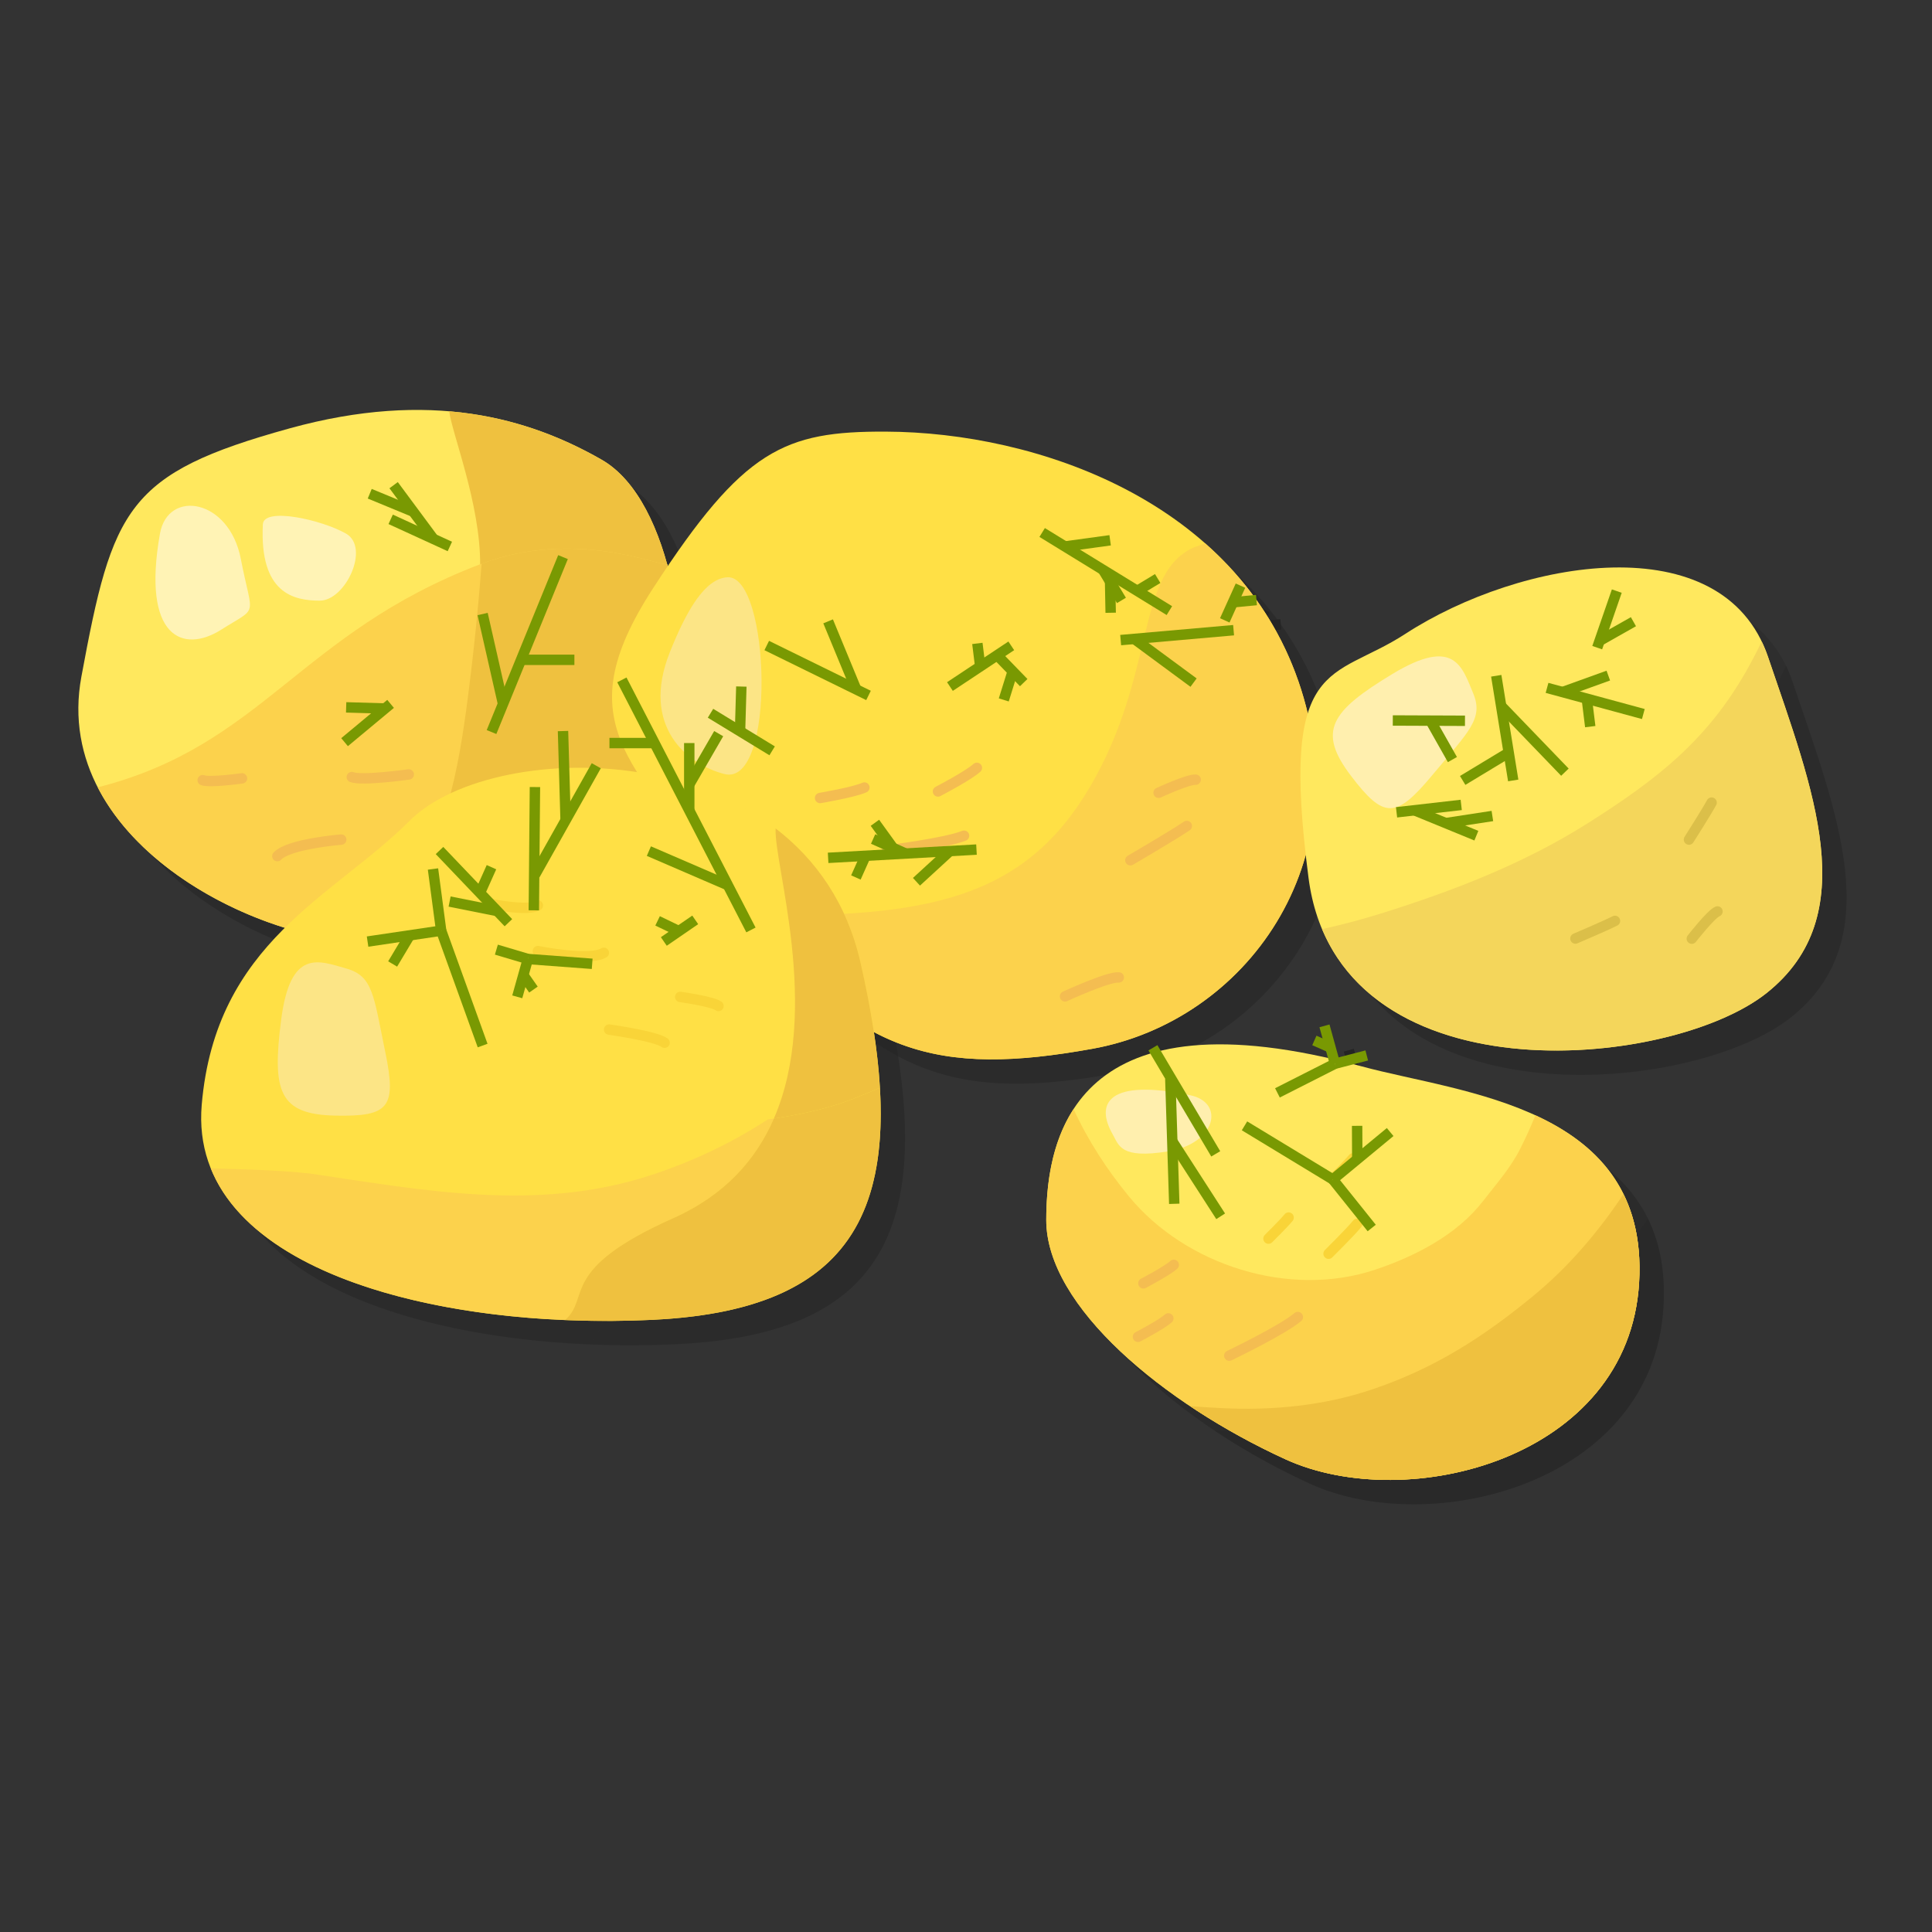 <?xml version="1.0" encoding="utf-8"?>
<!-- Generator: Adobe Illustrator 16.0.0, SVG Export Plug-In . SVG Version: 6.00 Build 0)  -->
<!DOCTYPE svg PUBLIC "-//W3C//DTD SVG 1.1//EN" "http://www.w3.org/Graphics/SVG/1.1/DTD/svg11.dtd">
<svg version="1.1" id="Ebene_1" xmlns="http://www.w3.org/2000/svg" xmlns:xlink="http://www.w3.org/1999/xlink" x="0px" y="0px"
	 width="450px" height="450px" viewBox="0 0 450 450" enable-background="new 0 0 450 450" xml:space="preserve">
<rect x="0" y="0" width="450" height="450" fill="#333333" stroke="none"/>
<g>
	<g opacity="0.3">
		<path opacity="0.3" d="M322.859,254.052c23.25,6.326,66.994,9.135,64.592,50.325c-2.402,41.191-54.093,54.113-82.36,41.191
			c-28.269-12.923-55.729-35.537-55.729-55.729C249.362,269.649,256.63,236.034,322.859,254.052z"/>
		<path opacity="0.3" d="M363.302,265.444c-1.064,2.627-2.24,5.209-3.5,7.713c-2.283,4.536-5.496,8.127-8.652,12.205
			c-6.173,7.973-15.844,12.91-25.183,16.042c-19.915,6.679-44.153-0.987-57.387-17.112c-5.035-6.136-9.516-12.98-12.856-20.307
			c-5.259,8.093-6.362,17.992-6.362,25.854c0,20.192,27.46,42.807,55.729,55.729c28.268,12.922,79.958,0,82.36-41.191
			C388.695,283.044,377.558,272.007,363.302,265.444z"/>
		<path opacity="0.3" d="M362.811,307.499c-11.829,9.734-23.155,16.98-37.805,21.88c-11.063,3.699-23.07,4.864-34.68,4.274
			c-2.478-0.125-4.968-0.274-7.459-0.458c6.999,4.672,14.578,8.879,22.223,12.374c28.268,12.922,79.958,0,82.36-41.191
			c0.484-8.309-0.915-15.049-3.639-20.579C377.908,292.677,370.962,300.79,362.811,307.499z"/>
		<path opacity="0.3" d="M282.867,260.765c8.191,1.706,6.056,11.26-5.108,13.077c-11.163,1.816-11.445-1.379-12.941-4.003
			C260.707,262.63,263.811,256.795,282.867,260.765z"/>
		<path opacity="0.3" d="M73.083,105.455c32.852-9.086,55.728-2.424,72.688,7.269c16.962,9.692,20.999,46.844,17.77,62.997
			c-3.231,16.153-43.614,47.651-69.459,49.267c-25.845,1.616-76.728-22.434-69.459-61.695
			C31.893,124.031,35.124,115.954,73.083,105.455z"/>
		<path opacity="0.3" d="M145.772,112.723c-9.655-5.518-21.233-10.049-35.474-11.256c0.703,5.365,7.247,21.556,7.206,35.628
			c-0.062,21.306-5.541,65.102-11.536,85.478c24.796-7.938,54.807-33.02,57.573-46.853
			C166.771,159.567,162.734,122.416,145.772,112.723z"/>
		<path opacity="0.3" d="M117.504,137.095c-42.141,16.105-50.611,42.164-89.069,51.961c12.169,23.663,46.08,37.153,65.647,35.931
			c25.845-1.615,66.228-33.113,69.459-49.267c1.82-9.099,1.332-24.861-2.472-38.625C158.979,137.492,139.445,128.71,117.504,137.095
			z"/>
		<path opacity="0.3" d="M161.07,137.095c-2.08,0.395-21.424-8.288-43.225-0.123c-0.871,11.489-2.09,22.935-3.631,34.4
			c0.005-0.03,0.009-0.062,0.012-0.092c0.287-2.133,0.575-4.267,0.861-6.4c-0.282,2.145-0.563,4.277-0.861,6.4
			c-0.166,1.234-0.33,2.469-0.496,3.703c0.169-1.205,0.323-2.408,0.484-3.611c-1.174,8.412-2.589,16.68-5.256,24.833
			c-3.173,9.696-7.215,19.147-11.472,28.409c25.839-3.92,62.963-33.435,66.055-48.895
			C165.362,166.622,164.873,150.859,161.07,137.095z"/>
		<path opacity="0.3" d="M42.931,129.953c1.852-10.415,16.112-8.156,18.824,5.884c2.713,14.039,4.29,10.891-4.575,16.503
			S38.624,154.183,42.931,129.953z"/>
		<path opacity="0.3" d="M66.893,127.8c0.204-4.103,13.694-1.077,19.364,2.153c5.672,3.231-0.1,15.616-6.1,15.616
			C74.159,145.569,66.086,143.953,66.893,127.8z"/>
		<path fill="none" stroke="#000000" stroke-width="2.423" stroke-linecap="round" d="M100.874,186.05
			c0,0-10.972,1.546-13.266,0.615"/>
		<path fill="none" stroke="#000000" stroke-width="2.423" stroke-linecap="round" d="M85.15,201.226c0,0-12.229,0.968-14.885,3.85"
			/>
		<path fill="none" stroke="#000000" stroke-width="2.423" stroke-linecap="round" d="M62.031,186.963c0,0-7.568,1.066-9.151,0.423"
			/>
		<path opacity="0.3" d="M211.984,106.202c35.186,0.14,81.573,16.153,96.111,58.152c14.538,41.998-12.114,79.15-48.056,85.61
			c-35.941,6.462-55.325,1.615-81.169-32.306c-25.846-33.922-41.998-42.806-21-75.111
			C178.87,110.24,188.336,106.108,211.984,106.202z"/>
		<path opacity="0.3" d="M286.363,132.211c-0.918,0.334-1.836,0.663-2.75,1.015c-13.508,6.206-8.632,29.333-23.977,55.568
			c-15.346,26.233-37.961,30.788-79.885,30.001c25.406,32.875,44.759,37.558,80.288,31.17c35.941-6.46,62.594-43.612,48.056-85.61
			C303.538,151.189,295.852,140.581,286.363,132.211z"/>
		<path fill="none" stroke="#000000" stroke-width="2.423" stroke-linecap="round" d="M253.736,237.745
			c0,0,10.06-4.644,12.523-4.413"/>
		<path fill="none" stroke="#000000" stroke-width="2.423" stroke-linecap="round" d="M268.953,206.034
			c0,0,9.902-5.774,13.144-7.979"/>
		<path fill="none" stroke="#000000" stroke-width="2.423" stroke-linecap="round" d="M275.525,190.318c0,0,6.94-3.203,8.642-3.045"
			/>
		<path fill="none" stroke="#000000" stroke-width="2.423" stroke-linecap="round" d="M224.139,190.019c0,0,7.069-3.681,9.066-5.504
			"/>
		<path fill="none" stroke="#000000" stroke-width="2.423" stroke-linecap="round" d="M196.68,191.538c0,0,7.859-1.321,10.321-2.439
			"/>
		<path fill="none" stroke="#000000" stroke-width="2.423" stroke-linecap="round" d="M212.209,203.765
			c0,0,13.67-1.694,18.004-3.442"/>
		<path opacity="0.3" d="M175.116,140.124c9.945-0.537,11.426,48.863-0.689,45.835c-8.592-2.148-19.631-11.056-12.757-28.335
			C165.591,147.769,169.898,140.405,175.116,140.124z"/>
		<path opacity="0.3" d="M101.115,196.808c19.821-19.853,92.88-20.218,104.995,33.087c12.114,53.306,2.423,80.766-48.46,83.188
			c-50.883,2.424-108.226-12.113-104.996-50.074C55.885,225.05,83.345,214.604,101.115,196.808z"/>
		<path opacity="0.3" d="M137.274,313.136c6.062-5.339-1.679-11.745,25.222-23.739c12.075-5.384,19.293-13.707,23.424-23.197
			c-0.482,0.072-0.966,0.149-1.449,0.22c-8.383,5.491-17.618,9.847-27.311,13.005c-26.33,8.581-52.698,3.52-79.237-0.415
			c-7.722-0.813-15.403-0.997-23.158-1.206c10.417,25.888,55.459,36.505,97.67,35.467C147.4,313.392,142.325,313.35,137.274,313.136
			z"/>
		<path opacity="0.3" d="M210.618,259.016c-0.509-8.659-2.064-18.364-4.509-29.121c-3.147-13.846-10.411-24.062-19.78-31.266
			c-0.455,8.312,10.661,42.143-0.41,67.57c6.25-0.957,12.407-2.244,18.38-4.561C206.482,260.793,208.579,259.922,210.618,259.016z"
			/>
		<path opacity="0.3" d="M201.729,296.311c0.407-0.502,0.796-1.014,1.173-1.539c0.064-0.087,0.129-0.175,0.191-0.264
			c0.393-0.556,0.77-1.126,1.129-1.708c0.064-0.103,0.125-0.206,0.188-0.311c0.352-0.578,0.69-1.166,1.011-1.768
			c0.015-0.026,0.028-0.052,0.042-0.077c0.33-0.624,0.639-1.263,0.937-1.912c0.056-0.12,0.11-0.242,0.165-0.364
			c0.29-0.649,0.567-1.311,0.826-1.987c0.02-0.052,0.039-0.106,0.059-0.158c0.246-0.648,0.475-1.311,0.692-1.982
			c0.034-0.108,0.071-0.215,0.105-0.323c0.222-0.702,0.428-1.418,0.62-2.146c0.03-0.117,0.059-0.235,0.09-0.354
			c0.184-0.721,0.355-1.451,0.512-2.197c0.008-0.034,0.016-0.065,0.023-0.102c0.159-0.771,0.3-1.559,0.43-2.355
			c0.022-0.14,0.045-0.279,0.066-0.422c0.125-0.801,0.239-1.612,0.334-2.439c0.006-0.041,0.008-0.084,0.013-0.125
			c0.092-0.805,0.167-1.623,0.231-2.453c0.01-0.126,0.021-0.251,0.029-0.378c0.063-0.852,0.109-1.714,0.143-2.59
			c0.006-0.128,0.009-0.259,0.013-0.388c0.029-0.862,0.047-1.736,0.05-2.626c0-0.044,0.002-0.087,0.002-0.133
			c0.002-0.92-0.013-1.857-0.039-2.803c-0.004-0.159-0.01-0.317-0.015-0.476c-0.03-0.954-0.071-1.92-0.128-2.9
			c-0.002-0.005-0.002-0.011-0.002-0.016c-2.039,0.905-4.137,1.776-6.319,2.623c-5.973,2.316-12.13,3.604-18.38,4.561
			c-4.131,9.49-11.349,17.813-23.424,23.197c-26.9,11.994-19.16,18.4-25.222,23.739c5.052,0.214,10.126,0.256,15.16,0.134
			c0.098-0.002,0.197-0.006,0.296-0.008c1.646-0.041,3.285-0.1,4.92-0.18c1.133-0.054,2.236-0.124,3.329-0.202
			c0.235-0.017,0.473-0.034,0.706-0.052c1.057-0.082,2.098-0.176,3.117-0.279c0.168-0.02,0.332-0.039,0.5-0.057
			c0.929-0.101,1.842-0.211,2.739-0.332c0.167-0.022,0.337-0.044,0.504-0.066c0.972-0.136,1.925-0.284,2.859-0.443
			c0.202-0.035,0.401-0.07,0.601-0.105c0.935-0.166,1.855-0.34,2.753-0.53c0.019-0.004,0.038-0.006,0.057-0.011
			c0.908-0.193,1.794-0.402,2.665-0.62c0.186-0.048,0.373-0.093,0.557-0.142c0.848-0.219,1.682-0.448,2.493-0.692
			c0.119-0.035,0.236-0.074,0.356-0.11c0.744-0.229,1.473-0.468,2.188-0.716c0.132-0.046,0.266-0.09,0.396-0.137
			c0.768-0.272,1.515-0.56,2.247-0.856c0.15-0.062,0.298-0.124,0.446-0.186c0.723-0.302,1.434-0.611,2.123-0.938
			c0.021-0.01,0.043-0.021,0.064-0.03c0.703-0.335,1.385-0.686,2.053-1.044c0.137-0.074,0.275-0.148,0.41-0.224
			c0.652-0.36,1.289-0.73,1.906-1.114c0.078-0.048,0.152-0.1,0.23-0.148c0.571-0.36,1.126-0.732,1.669-1.116
			c0.096-0.066,0.195-0.134,0.292-0.203c0.574-0.413,1.13-0.84,1.67-1.277c0.104-0.085,0.205-0.17,0.309-0.256
			c0.529-0.438,1.047-0.886,1.544-1.348c0.019-0.018,0.038-0.035,0.059-0.052c0.51-0.479,0.999-0.973,1.476-1.476
			c0.094-0.101,0.188-0.198,0.279-0.298c0.465-0.504,0.918-1.017,1.351-1.545C201.643,296.423,201.685,296.367,201.729,296.311z"/>
		<path opacity="0.3" d="M86.37,231.267c6.217,1.762,6.328,6.365,9.021,19.365c2.691,13,0.958,15.147-11.642,14.885
			c-13.109-0.274-14.742-5.653-12.59-22.346C73.314,226.48,79.889,229.429,86.37,231.267z"/>
		<path opacity="0.3" d="M186.163,307.546c-0.148,0.062-0.296,0.124-0.446,0.186C185.867,307.67,186.015,307.607,186.163,307.546z"
			/>
		<path opacity="0.3" d="M188.351,306.578c-0.021,0.01-0.044,0.021-0.064,0.03C188.307,306.598,188.329,306.59,188.351,306.578z"/>
		<path opacity="0.3" d="M190.814,305.31c-0.135,0.075-0.273,0.149-0.41,0.224C190.54,305.46,190.679,305.385,190.814,305.31z"/>
		<path opacity="0.3" d="M183.47,308.588c-0.131,0.047-0.265,0.091-0.396,0.137C183.205,308.678,183.339,308.635,183.47,308.588z"/>
		<path opacity="0.3" d="M165.302,312.493c-0.168,0.018-0.332,0.037-0.5,0.057C164.97,312.53,165.134,312.51,165.302,312.493z"/>
		<path opacity="0.3" d="M178.036,310.243c-0.184,0.049-0.371,0.094-0.557,0.142C177.665,310.337,177.853,310.292,178.036,310.243z"
			/>
		<path opacity="0.3" d="M168.545,312.094c-0.167,0.022-0.337,0.044-0.504,0.066C168.208,312.138,168.378,312.117,168.545,312.094z"
			/>
		<path opacity="0.3" d="M172.005,311.546c-0.199,0.035-0.398,0.07-0.601,0.105C171.607,311.616,171.806,311.581,172.005,311.546z"
			/>
		<path opacity="0.3" d="M161.685,312.829c-0.233,0.018-0.471,0.035-0.706,0.052C161.214,312.864,161.451,312.846,161.685,312.829z"
			/>
		<path opacity="0.3" d="M180.886,309.44c-0.12,0.036-0.237,0.075-0.356,0.11C180.649,309.515,180.766,309.476,180.886,309.44z"/>
		<path opacity="0.3" d="M157.65,313.083c-1.635,0.08-3.274,0.139-4.92,0.18C154.375,313.219,156.015,313.163,157.65,313.083z"/>
		<path opacity="0.3" d="M196.89,301.195c-0.104,0.086-0.205,0.171-0.309,0.256C196.685,301.366,196.786,301.281,196.89,301.195z"/>
		<path opacity="0.3" d="M198.492,299.796c-0.021,0.017-0.04,0.034-0.059,0.052C198.452,299.83,198.472,299.812,198.492,299.796z"/>
		<path opacity="0.3" d="M194.911,302.728c-0.097,0.069-0.196,0.137-0.292,0.203C194.715,302.865,194.815,302.798,194.911,302.728z"
			/>
		<path opacity="0.3" d="M174.815,311.005c-0.019,0.005-0.038,0.007-0.057,0.011C174.777,311.011,174.796,311.01,174.815,311.005z"
			/>
		<path opacity="0.3" d="M192.95,304.048c-0.078,0.049-0.152,0.101-0.23,0.148C192.798,304.148,192.872,304.096,192.95,304.048z"/>
		<path opacity="0.3" d="M199.968,298.32c-0.477,0.503-0.966,0.997-1.476,1.476C199.002,299.317,199.491,298.823,199.968,298.32z"/>
		<path opacity="0.3" d="M177.48,310.385c-0.871,0.218-1.757,0.427-2.665,0.62C175.723,310.811,176.609,310.602,177.48,310.385z"/>
		<path opacity="0.3" d="M192.72,304.196c-0.617,0.384-1.254,0.754-1.906,1.114C191.466,304.95,192.103,304.58,192.72,304.196z"/>
		<path opacity="0.3" d="M185.717,307.731c-0.732,0.297-1.479,0.584-2.247,0.856C184.238,308.315,184.985,308.028,185.717,307.731z"
			/>
		<path opacity="0.3" d="M190.404,305.534c-0.668,0.358-1.35,0.709-2.053,1.044C189.054,306.243,189.736,305.892,190.404,305.534z"
			/>
		<path opacity="0.3" d="M183.073,308.724c-0.715,0.248-1.443,0.487-2.188,0.716C181.63,309.212,182.359,308.972,183.073,308.724z"
			/>
		<path opacity="0.3" d="M198.434,299.847c-0.497,0.462-1.015,0.91-1.544,1.348C197.419,300.758,197.937,300.309,198.434,299.847z"
			/>
		<path opacity="0.3" d="M194.619,302.931c-0.543,0.384-1.098,0.756-1.669,1.116C193.522,303.687,194.076,303.315,194.619,302.931z"
			/>
		<path opacity="0.3" d="M196.581,301.451c-0.54,0.438-1.096,0.864-1.67,1.277C195.486,302.315,196.041,301.888,196.581,301.451z"/>
		<path opacity="0.3" d="M180.53,309.551c-0.812,0.244-1.646,0.474-2.493,0.692C178.884,310.024,179.718,309.795,180.53,309.551z"/>
		<path opacity="0.3" d="M188.286,306.608c-0.689,0.326-1.4,0.636-2.123,0.938C186.886,307.244,187.597,306.934,188.286,306.608z"/>
		<path opacity="0.3" d="M171.405,311.651c-0.935,0.159-1.888,0.308-2.859,0.443C169.517,311.959,170.47,311.81,171.405,311.651z"/>
		<path opacity="0.3" d="M174.758,311.015c-0.897,0.19-1.818,0.364-2.753,0.53C172.94,311.38,173.861,311.206,174.758,311.015z"/>
		<path opacity="0.3" d="M160.979,312.881c-1.093,0.078-2.196,0.148-3.329,0.202C158.782,313.029,159.886,312.959,160.979,312.881z"
			/>
		<path opacity="0.3" d="M164.802,312.55c-1.02,0.104-2.061,0.197-3.117,0.279C162.741,312.747,163.782,312.653,164.802,312.55z"/>
		<path opacity="0.3" d="M168.041,312.161c-0.897,0.121-1.811,0.231-2.739,0.332C166.231,312.392,167.144,312.282,168.041,312.161z"
			/>
		<path opacity="0.3" d="M152.73,313.262c-0.099,0.002-0.198,0.006-0.296,0.008C152.531,313.268,152.631,313.264,152.73,313.262z"/>
		<path fill="none" stroke="#000000" stroke-width="2.423" stroke-linecap="round" d="M147.54,245.478
			c0,0,10.973,1.534,12.922,3.062"/>
		<path fill="none" stroke="#000000" stroke-width="2.423" stroke-linecap="round" d="M130.946,227.201
			c0,0,12.021,2.434,15.371,0.396"/>
		<path fill="none" stroke="#000000" stroke-width="2.423" stroke-linecap="round" d="M164.101,237.871c0,0,7.568,1.058,8.915,2.111
			"/>
		<path fill="none" stroke="#000000" stroke-width="2.423" stroke-linecap="round" d="M120.342,216.288
			c0,0,8.294,1.679,10.604,0.273"/>
		<path fill="none" stroke="#000000" stroke-width="2.423" stroke-linecap="round" d="M315.119,297.681c0,0,5.192-5.122,6.667-6.97"
			/>
		<path fill="none" stroke="#000000" stroke-width="2.423" stroke-linecap="round" d="M301.122,294.167c0,0,3.651-3.604,4.69-4.903"
			/>
		<path fill="none" stroke="#000000" stroke-width="2.423" stroke-linecap="round" d="M316.109,280.383c0,0,3.652-3.604,4.689-4.902
			"/>
		<path fill="none" stroke="#000000" stroke-width="2.423" stroke-linecap="round" d="M270.717,317.044c0,0,5.519-2.873,7.078-4.297
			"/>
		<path fill="none" stroke="#000000" stroke-width="2.423" stroke-linecap="round" d="M271.986,304.578c0,0,5.519-2.874,7.078-4.299
			"/>
		<path fill="none" stroke="#000000" stroke-width="2.423" stroke-linecap="round" d="M291.987,321.426
			c0,0,12.42-5.957,15.972-8.993"/>
		<path opacity="0.3" d="M332.95,153.341c26.82-17.448,74.025-25.618,84.52,5.319c10.493,30.936,22.361,60.255-0.33,78.312
			c-22.69,18.056-99.904,25.145-106.684-26.789C303.678,158.25,315.989,164.375,332.95,153.341z"/>
		<path opacity="0.3" d="M397.71,180.845c-6.734,6.414-14.6,11.756-22.43,16.699c-14.707,9.284-31.154,15.636-47.695,20.812
			c-4.588,1.436-9.254,2.688-13.976,3.725c16.27,38.752,82.753,31.424,103.53,14.891c22.691-18.057,10.823-47.376,0.33-78.312
			c-0.427-1.258-0.92-2.444-1.465-3.574C411.323,164.826,405.906,173.036,397.71,180.845z"/>
		<path fill="none" stroke="#000000" stroke-width="2.423" stroke-linecap="round" d="M399.723,224.302c0,0,4.473-5.734,5.98-6.341"
			/>
		<path fill="none" stroke="#000000" stroke-width="2.423" stroke-linecap="round" d="M399.064,201.221c0,0,4.043-6.348,5.271-8.608
			"/>
		<path fill="none" stroke="#000000" stroke-width="2.423" stroke-linecap="round" d="M372.611,224.272c0,0,6.926-2.943,9.218-4.109
			"/>
		<path opacity="0.3" d="M348.796,167.138c2.488,5.961-1.046,8.914-9.546,19.111c-8.501,10.198-11.26,10.177-18.896,0.15
			c-7.942-10.432-4.749-15.057,9.656-23.759C344.417,153.938,346.2,160.921,348.796,167.138z"/>
		<line fill="none" stroke="#000000" stroke-width="2.423" x1="147.62" y1="178.742" x2="158.112" y2="178.742"/>
		<line fill="none" stroke="#000000" stroke-width="2.423" x1="173.065" y1="176.549" x2="166.211" y2="188.401"/>
		<line fill="none" stroke="#000000" stroke-width="2.423" x1="150.516" y1="164.026" x2="180.579" y2="222.272"/>
		<line fill="none" stroke="#000000" stroke-width="2.423" x1="175.2" y1="211.849" x2="156.806" y2="203.909"/>
		<line fill="none" stroke="#000000" stroke-width="2.423" x1="166.211" y1="178.742" x2="166.211" y2="194.436"/>
		<line fill="none" stroke="#000000" stroke-width="2.423" x1="91.284" y1="224.981" x2="108.426" y2="222.44"/>
		<line fill="none" stroke="#000000" stroke-width="2.423" x1="97.123" y1="230.197" x2="101.117" y2="223.524"/>
		<line fill="none" stroke="#000000" stroke-width="2.423" x1="108.426" y1="222.44" x2="118.081" y2="249.199"/>
		<line fill="none" stroke="#000000" stroke-width="2.423" x1="106.522" y1="208.075" x2="108.426" y2="222.44"/>
		<line fill="none" stroke="#000000" stroke-width="2.423" x1="130.266" y1="188.986" x2="130.007" y2="217.7"/>
		<line fill="none" stroke="#000000" stroke-width="2.423" x1="144.552" y1="184.024" x2="130.266" y2="209.439"/>
		<line fill="none" stroke="#000000" stroke-width="2.423" x1="136.805" y1="175.946" x2="137.409" y2="196.731"/>
		<line fill="none" stroke="#000000" stroke-width="2.423" x1="178.341" y1="165.578" x2="178.034" y2="176.176"/>
		<line fill="none" stroke="#000000" stroke-width="2.423" x1="171.162" y1="171.8" x2="185.517" y2="180.552"/>
		<line fill="none" stroke="#000000" stroke-width="2.423" x1="184.257" y1="156.022" x2="207.962" y2="167.652"/>
		<line fill="none" stroke="#000000" stroke-width="2.423" x1="198.554" y1="150.392" x2="205.107" y2="166.251"/>
		<line fill="none" stroke="#000000" stroke-width="2.423" x1="118.081" y1="148.687" x2="122.835" y2="169.617"/>
		<line fill="none" stroke="#000000" stroke-width="2.423" x1="127.029" y1="159.355" x2="139.456" y2="159.355"/>
		<line fill="none" stroke="#000000" stroke-width="2.423" x1="136.805" y1="135.428" x2="120.156" y2="176.176"/>
		<line fill="none" stroke="#000000" stroke-width="2.423" x1="205.022" y1="210.05" x2="207.284" y2="204.994"/>
		<line fill="none" stroke="#000000" stroke-width="2.423" x1="209.452" y1="197.312" x2="213.688" y2="203.172"/>
		<line fill="none" stroke="#000000" stroke-width="2.423" x1="198.554" y1="205.478" x2="233.112" y2="203.552"/>
		<line fill="none" stroke="#000000" stroke-width="2.423" x1="226.927" y1="203.897" x2="219.132" y2="211.051"/>
		<line fill="none" stroke="#000000" stroke-width="2.423" x1="209.032" y1="201.089" x2="216.595" y2="204.473"/>
		<line fill="none" stroke="#000000" stroke-width="2.423" x1="126.148" y1="237.851" x2="128.62" y2="229.04"/>
		<line fill="none" stroke="#000000" stroke-width="2.423" x1="129.919" y1="236.162" x2="127.566" y2="232.796"/>
		<line fill="none" stroke="#000000" stroke-width="2.423" x1="128.62" y1="229.04" x2="143.599" y2="230.158"/>
		<line fill="none" stroke="#000000" stroke-width="2.423" x1="121.285" y1="226.859" x2="128.62" y2="229.04"/>
		<line fill="none" stroke="#000000" stroke-width="2.423" x1="96.663" y1="126.632" x2="110.448" y2="132.952"/>
		<line fill="none" stroke="#000000" stroke-width="2.423" x1="97.352" y1="118.677" x2="106.521" y2="131.044"/>
		<line fill="none" stroke="#000000" stroke-width="2.423" x1="91.789" y1="120.668" x2="101.937" y2="124.86"/>
		<line fill="none" stroke="#000000" stroke-width="2.423" x1="158.834" y1="220.155" x2="163.878" y2="222.588"/>
		<line fill="none" stroke="#000000" stroke-width="2.423" x1="160.286" y1="224.956" x2="167.6" y2="219.926"/>
		<line fill="none" stroke="#000000" stroke-width="2.423" x1="85.924" y1="178.533" x2="96.644" y2="169.617"/>
		<line fill="none" stroke="#000000" stroke-width="2.423" x1="86.294" y1="170.428" x2="95.352" y2="170.691"/>
		<line fill="none" stroke="#000000" stroke-width="2.423" x1="110.391" y1="215.655" x2="121.503" y2="217.877"/>
		<line fill="none" stroke="#000000" stroke-width="2.423" x1="117.462" y1="213.643" x2="120.143" y2="207.653"/>
		<line fill="none" stroke="#000000" stroke-width="2.423" x1="108.039" y1="203.769" x2="124.087" y2="220.585"/>
		<line fill="none" stroke="#000000" stroke-width="2.423" x1="275.317" y1="140.418" x2="270.554" y2="143.296"/>
		<line fill="none" stroke="#000000" stroke-width="2.423" x1="264.366" y1="148.393" x2="264.226" y2="141.132"/>
		<line fill="none" stroke="#000000" stroke-width="2.423" x1="278.04" y1="147.892" x2="248.409" y2="129.696"/>
		<line fill="none" stroke="#000000" stroke-width="2.423" x1="253.712" y1="132.954" x2="264.241" y2="131.511"/>
		<line fill="none" stroke="#000000" stroke-width="2.423" x1="266.877" y1="145.517" x2="262.572" y2="138.392"/>
		<line fill="none" stroke="#000000" stroke-width="2.423" x1="329.464" y1="269.343" x2="316.109" y2="280.383"/>
		<line fill="none" stroke="#000000" stroke-width="2.423" x1="321.77" y1="267.898" x2="321.803" y2="275.676"/>
		<line fill="none" stroke="#000000" stroke-width="2.423" x1="316.109" y1="280.383" x2="295.537" y2="267.898"/>
		<line fill="none" stroke="#000000" stroke-width="2.423" x1="325.167" y1="291.692" x2="316.109" y2="280.383"/>
		<line fill="none" stroke="#000000" stroke-width="2.423" x1="288.837" y1="274.426" x2="274.208" y2="249.717"/>
		<line fill="none" stroke="#000000" stroke-width="2.423" x1="279.176" y1="286.061" x2="278.258" y2="256.92"/>
		<line fill="none" stroke="#000000" stroke-width="2.423" x1="289.986" y1="288.968" x2="278.717" y2="271.491"/>
		<line fill="none" stroke="#000000" stroke-width="2.423" x1="343.964" y1="182.587" x2="338.745" y2="173.358"/>
		<line fill="none" stroke="#000000" stroke-width="2.423" x1="346.89" y1="173.551" x2="330.078" y2="173.483"/>
		<line fill="none" stroke="#000000" stroke-width="2.423" x1="292.997" y1="152.45" x2="266.694" y2="154.758"/>
		<line fill="none" stroke="#000000" stroke-width="2.423" x1="283.673" y1="164.663" x2="269.863" y2="154.479"/>
		<line fill="none" stroke="#000000" stroke-width="2.423" x1="370.166" y1="185.521" x2="355.274" y2="170.068"/>
		<line fill="none" stroke="#000000" stroke-width="2.423" x1="356.992" y1="181.019" x2="346.355" y2="187.448"/>
		<line fill="none" stroke="#000000" stroke-width="2.423" x1="358.126" y1="187.448" x2="354.174" y2="163.07"/>
		<line fill="none" stroke="#000000" stroke-width="2.423" x1="233.317" y1="155.533" x2="233.995" y2="161.03"/>
		<line fill="none" stroke="#000000" stroke-width="2.423" x1="241.216" y1="156.098" x2="226.927" y2="165.578"/>
		<line fill="none" stroke="#000000" stroke-width="2.423" x1="244.112" y1="164.663" x2="237.962" y2="158.321"/>
		<line fill="none" stroke="#000000" stroke-width="2.423" x1="241.549" y1="162.021" x2="239.468" y2="168.692"/>
		<line fill="none" stroke="#000000" stroke-width="2.423" x1="314.165" y1="244.61" x2="316.607" y2="253.428"/>
		<line fill="none" stroke="#000000" stroke-width="2.423" x1="311.81" y1="248.008" x2="315.566" y2="249.671"/>
		<line fill="none" stroke="#000000" stroke-width="2.423" x1="316.607" y1="253.428" x2="303.208" y2="260.219"/>
		<line fill="none" stroke="#000000" stroke-width="2.423" x1="324.011" y1="251.503" x2="316.607" y2="253.428"/>
		<line fill="none" stroke="#000000" stroke-width="2.423" x1="346.017" y1="193.15" x2="330.951" y2="194.871"/>
		<line fill="none" stroke="#000000" stroke-width="2.423" x1="349.542" y1="200.314" x2="335.299" y2="194.471"/>
		<line fill="none" stroke="#000000" stroke-width="2.423" x1="353.273" y1="195.731" x2="342.42" y2="197.392"/>
		<line fill="none" stroke="#000000" stroke-width="2.423" x1="298.323" y1="145.434" x2="292.749" y2="145.962"/>
		<line fill="none" stroke="#000000" stroke-width="2.423" x1="294.599" y1="142.077" x2="290.941" y2="150.165"/>
		<line fill="none" stroke="#000000" stroke-width="2.423" x1="382.251" y1="143.347" x2="377.691" y2="156.522"/>
		<line fill="none" stroke="#000000" stroke-width="2.423" x1="386.126" y1="150.475" x2="378.24" y2="154.934"/>
		<line fill="none" stroke="#000000" stroke-width="2.423" x1="380.276" y1="163.025" x2="369.615" y2="166.871"/>
		<line fill="none" stroke="#000000" stroke-width="2.423" x1="375.263" y1="168.404" x2="376.068" y2="174.917"/>
		<line fill="none" stroke="#000000" stroke-width="2.423" x1="388.435" y1="171.98" x2="366.003" y2="165.889"/>
	</g>
	<g>
		<path fill="#FFE85E" d="M317.19,248.384c23.25,6.326,66.994,9.135,64.592,50.325c-2.402,41.191-54.093,54.113-82.36,41.191
			c-28.269-12.923-55.729-35.537-55.729-55.729C243.693,263.98,250.961,230.365,317.19,248.384z"/>
		<path fill="#FCD24C" d="M357.633,259.775c-1.064,2.627-2.24,5.209-3.5,7.713c-2.283,4.536-5.496,8.127-8.652,12.205
			c-6.173,7.973-15.844,12.91-25.183,16.042c-19.915,6.679-44.153-0.987-57.387-17.112c-5.035-6.136-9.516-12.98-12.856-20.307
			c-5.259,8.093-6.362,17.992-6.362,25.854c0,20.192,27.46,42.807,55.729,55.729c28.268,12.922,79.958,0,82.36-41.191
			C383.026,277.375,371.889,266.338,357.633,259.775z"/>
		<path fill="#EFC13F" d="M357.142,301.83c-11.829,9.734-23.155,16.98-37.805,21.88c-11.063,3.699-23.07,4.864-34.68,4.274
			c-2.478-0.125-4.968-0.274-7.459-0.458c6.999,4.672,14.578,8.879,22.223,12.374c28.268,12.922,79.958,0,82.36-41.191
			c0.484-8.309-0.915-15.049-3.639-20.579C372.24,287.008,365.293,295.121,357.142,301.83z"/>
		<path fill="#FFEFAE" d="M277.198,255.096c8.191,1.706,6.056,11.26-5.108,13.077c-11.163,1.816-11.445-1.379-12.941-4.003
			C255.038,256.961,258.142,251.126,277.198,255.096z"/>
		<g>
			<g>
				<path fill="#FFE85E" d="M67.414,99.786c32.852-9.086,55.728-2.424,72.688,7.269c16.962,9.692,20.999,46.844,17.77,62.997
					c-3.231,16.153-43.614,47.651-69.459,49.267c-25.845,1.616-76.728-22.434-69.459-61.695
					C26.224,118.362,29.455,110.285,67.414,99.786z"/>
				<path fill="#EFC13F" d="M140.103,107.054c-9.655-5.518-21.233-10.049-35.474-11.256c0.703,5.365,7.247,21.556,7.206,35.628
					c-0.062,21.306-5.541,65.102-11.536,85.478c24.796-7.938,54.807-33.02,57.573-46.853
					C161.102,153.898,157.065,116.747,140.103,107.054z"/>
				<path fill="#FCD24C" d="M111.835,131.427c-42.141,16.105-50.611,42.164-89.069,51.961c12.169,23.663,46.08,37.153,65.647,35.931
					c25.845-1.615,66.228-33.113,69.459-49.267c1.82-9.099,1.332-24.861-2.472-38.625
					C153.31,131.823,133.776,123.041,111.835,131.427z"/>
				<path fill="#EFC13F" d="M155.401,131.427c-2.08,0.395-21.424-8.288-43.225-0.123c-0.871,11.489-2.09,22.935-3.631,34.4
					c0.005-0.03,0.009-0.062,0.012-0.092c0.287-2.133,0.575-4.267,0.861-6.4c-0.282,2.145-0.563,4.277-0.861,6.4
					c-0.166,1.234-0.33,2.469-0.496,3.703c0.169-1.205,0.323-2.408,0.484-3.611c-1.174,8.412-2.589,16.68-5.256,24.833
					c-3.173,9.696-7.215,19.147-11.472,28.409c25.839-3.92,62.963-33.435,66.055-48.895
					C159.693,160.953,159.204,145.19,155.401,131.427z"/>
				<path fill="#FFF3B5" d="M37.262,124.284c1.852-10.415,16.112-8.156,18.824,5.884c2.713,14.039,4.29,10.891-4.575,16.503
					S32.955,148.514,37.262,124.284z"/>
				<path fill="#FFF3B5" d="M61.224,122.131c0.204-4.103,13.694-1.077,19.364,2.153c5.672,3.231-0.1,15.616-6.1,15.616
					C68.49,139.9,60.417,138.284,61.224,122.131z"/>
			</g>
			<path fill="none" stroke="#F4BD51" stroke-width="2.423" stroke-linecap="round" d="M95.205,180.381
				c0,0-10.972,1.546-13.266,0.615"/>
			<path fill="none" stroke="#F4BD51" stroke-width="2.423" stroke-linecap="round" d="M79.481,195.557
				c0,0-12.229,0.968-14.885,3.85"/>
			<path fill="none" stroke="#F4BD51" stroke-width="2.423" stroke-linecap="round" d="M56.363,181.294c0,0-7.568,1.066-9.151,0.423
				"/>
		</g>
		<g>
			<path fill="#FFE045" d="M206.315,100.533c35.186,0.14,81.573,16.153,96.111,58.152c14.538,41.998-12.114,79.15-48.056,85.61
				c-35.941,6.462-55.325,1.615-81.169-32.306c-25.846-33.922-41.998-42.806-21-75.111
				C173.201,104.571,182.667,100.439,206.315,100.533z"/>
			<path fill="#FCD24C" d="M280.694,126.542c-0.918,0.334-1.836,0.663-2.75,1.015c-13.508,6.206-8.632,29.333-23.977,55.568
				c-15.346,26.233-37.961,30.788-79.885,30.001c25.406,32.875,44.759,37.558,80.288,31.17c35.941-6.46,62.594-43.612,48.056-85.61
				C297.869,145.52,290.183,134.912,280.694,126.542z"/>
			<path fill="none" stroke="#F4BD51" stroke-width="2.423" stroke-linecap="round" d="M248.067,232.076
				c0,0,10.06-4.644,12.523-4.413"/>
			<path fill="none" stroke="#F4BD51" stroke-width="2.423" stroke-linecap="round" d="M263.284,200.365
				c0,0,9.902-5.774,13.144-7.979"/>
			<path fill="none" stroke="#F4BD51" stroke-width="2.423" stroke-linecap="round" d="M269.856,184.649c0,0,6.94-3.203,8.642-3.045
				"/>
			<path fill="none" stroke="#F4BD51" stroke-width="2.423" stroke-linecap="round" d="M218.47,184.35c0,0,7.069-3.681,9.066-5.504"
				/>
			<path fill="none" stroke="#F4BD51" stroke-width="2.423" stroke-linecap="round" d="M191.011,185.869
				c0,0,7.859-1.321,10.321-2.439"/>
			<path fill="none" stroke="#F4BD51" stroke-width="2.423" stroke-linecap="round" d="M206.54,198.096
				c0,0,13.67-1.694,18.004-3.442"/>
			<path fill="#FCE586" d="M169.448,134.455c9.945-0.537,11.426,48.863-0.689,45.835c-8.592-2.148-19.631-11.056-12.757-28.335
				C159.922,142.1,164.229,134.736,169.448,134.455z"/>
		</g>
		<g>
			<g>
				<path fill="#FFE045" d="M95.446,191.139c19.821-19.853,92.88-20.218,104.995,33.087c12.114,53.306,2.423,80.766-48.46,83.188
					c-50.883,2.424-108.226-12.113-104.996-50.074C50.216,219.381,77.676,208.935,95.446,191.139z"/>
				<path fill="#FCD24C" d="M131.605,307.468c6.062-5.339-1.679-11.745,25.222-23.739c12.075-5.384,19.293-13.707,23.424-23.197
					c-0.482,0.072-0.966,0.149-1.449,0.22c-8.383,5.491-17.618,9.847-27.311,13.005c-26.33,8.581-52.698,3.52-79.237-0.415
					c-7.722-0.813-15.403-0.997-23.158-1.206c10.417,25.888,55.459,36.505,97.67,35.467
					C141.731,307.723,136.656,307.681,131.605,307.468z"/>
				<path fill="#EFC13F" d="M204.949,253.347c-0.509-8.659-2.064-18.364-4.509-29.121c-3.147-13.846-10.411-24.062-19.78-31.266
					c-0.455,8.312,10.661,42.143-0.41,67.57c6.25-0.957,12.407-2.244,18.38-4.561C200.813,255.124,202.91,254.253,204.949,253.347z"
					/>
				<path fill="#EFC13F" d="M196.06,290.642c0.407-0.502,0.796-1.014,1.173-1.539c0.064-0.087,0.129-0.175,0.191-0.264
					c0.393-0.556,0.77-1.126,1.129-1.708c0.064-0.103,0.125-0.206,0.188-0.311c0.352-0.578,0.69-1.166,1.011-1.768
					c0.015-0.026,0.028-0.052,0.042-0.077c0.33-0.624,0.639-1.263,0.937-1.912c0.056-0.12,0.11-0.242,0.165-0.364
					c0.29-0.649,0.567-1.311,0.826-1.987c0.02-0.052,0.039-0.106,0.059-0.158c0.246-0.648,0.475-1.311,0.692-1.982
					c0.034-0.108,0.071-0.215,0.105-0.323c0.222-0.702,0.428-1.418,0.62-2.146c0.03-0.117,0.059-0.235,0.09-0.354
					c0.184-0.721,0.355-1.451,0.512-2.197c0.008-0.034,0.016-0.065,0.023-0.102c0.159-0.771,0.3-1.559,0.43-2.355
					c0.022-0.14,0.045-0.279,0.066-0.422c0.125-0.801,0.239-1.612,0.334-2.439c0.006-0.041,0.008-0.084,0.013-0.125
					c0.092-0.805,0.167-1.623,0.231-2.453c0.01-0.126,0.021-0.251,0.029-0.378c0.063-0.852,0.109-1.714,0.143-2.59
					c0.006-0.128,0.009-0.259,0.013-0.388c0.029-0.862,0.047-1.736,0.05-2.626c0-0.044,0.002-0.087,0.002-0.133
					c0.002-0.92-0.013-1.857-0.039-2.803c-0.004-0.159-0.01-0.317-0.015-0.476c-0.03-0.954-0.071-1.92-0.128-2.9
					c-0.002-0.005-0.002-0.011-0.002-0.016c-2.039,0.905-4.137,1.776-6.319,2.623c-5.973,2.316-12.13,3.604-18.38,4.561
					c-4.131,9.49-11.349,17.813-23.424,23.197c-26.9,11.994-19.16,18.4-25.222,23.739c5.052,0.214,10.126,0.256,15.16,0.134
					c0.098-0.002,0.197-0.006,0.296-0.008c1.646-0.041,3.285-0.1,4.92-0.18c1.133-0.054,2.236-0.124,3.329-0.202
					c0.235-0.017,0.473-0.034,0.706-0.052c1.057-0.082,2.098-0.176,3.117-0.279c0.168-0.02,0.332-0.039,0.5-0.057
					c0.929-0.101,1.842-0.211,2.739-0.332c0.167-0.022,0.337-0.044,0.504-0.066c0.972-0.136,1.925-0.284,2.859-0.443
					c0.202-0.035,0.401-0.07,0.601-0.105c0.935-0.166,1.855-0.34,2.753-0.53c0.019-0.004,0.038-0.006,0.057-0.011
					c0.908-0.193,1.794-0.402,2.665-0.62c0.186-0.048,0.373-0.093,0.557-0.142c0.848-0.219,1.682-0.448,2.493-0.692
					c0.119-0.035,0.236-0.074,0.356-0.11c0.744-0.229,1.473-0.468,2.188-0.716c0.132-0.046,0.266-0.09,0.396-0.137
					c0.768-0.272,1.515-0.56,2.247-0.856c0.15-0.062,0.298-0.124,0.446-0.186c0.723-0.302,1.434-0.611,2.123-0.938
					c0.021-0.01,0.043-0.021,0.064-0.03c0.703-0.335,1.385-0.686,2.053-1.044c0.137-0.074,0.275-0.148,0.41-0.224
					c0.652-0.36,1.289-0.73,1.906-1.114c0.078-0.048,0.152-0.1,0.23-0.148c0.571-0.36,1.126-0.732,1.669-1.116
					c0.096-0.066,0.195-0.134,0.292-0.203c0.574-0.413,1.13-0.84,1.67-1.277c0.104-0.085,0.205-0.17,0.309-0.256
					c0.529-0.438,1.047-0.886,1.544-1.348c0.019-0.018,0.038-0.035,0.059-0.052c0.51-0.479,0.999-0.973,1.476-1.476
					c0.094-0.101,0.188-0.198,0.279-0.298c0.465-0.504,0.918-1.017,1.351-1.545C195.974,290.754,196.016,290.698,196.06,290.642z"/>
				<path fill="#FCE586" d="M80.701,225.598c6.217,1.762,6.328,6.365,9.021,19.365c2.691,13,0.958,15.147-11.642,14.885
					c-13.109-0.274-14.742-5.653-12.59-22.346C67.645,220.811,74.22,223.76,80.701,225.598z"/>
			</g>
			<path fill="#FCD24C" d="M180.494,301.877c-0.148,0.062-0.296,0.124-0.446,0.186C180.198,302.001,180.346,301.938,180.494,301.877
				z"/>
			<path fill="#FCD24C" d="M182.682,300.909c-0.021,0.01-0.044,0.021-0.064,0.03C182.638,300.929,182.66,300.921,182.682,300.909z"
				/>
			<path fill="#FCD24C" d="M185.145,299.641c-0.135,0.075-0.273,0.149-0.41,0.224C184.871,299.791,185.01,299.717,185.145,299.641z"
				/>
			<path fill="#FCD24C" d="M177.801,302.919c-0.131,0.047-0.265,0.091-0.396,0.137C177.536,303.01,177.67,302.966,177.801,302.919z"
				/>
			<path fill="#FCD24C" d="M159.633,306.824c-0.168,0.018-0.332,0.037-0.5,0.057C159.301,306.861,159.465,306.842,159.633,306.824z"
				/>
			<path fill="#FCD24C" d="M172.367,304.574c-0.184,0.049-0.371,0.094-0.557,0.142C171.996,304.668,172.184,304.623,172.367,304.574
				z"/>
			<path fill="#FCD24C" d="M162.876,306.426c-0.167,0.022-0.337,0.044-0.504,0.066C162.539,306.469,162.709,306.448,162.876,306.426
				z"/>
			<path fill="#FCD24C" d="M166.336,305.877c-0.199,0.035-0.398,0.07-0.601,0.105C165.938,305.947,166.137,305.912,166.336,305.877z
				"/>
			<path fill="#FCD24C" d="M156.016,307.16c-0.233,0.018-0.471,0.035-0.706,0.052C155.545,307.195,155.782,307.177,156.016,307.16z"
				/>
			<path fill="#FCD24C" d="M175.217,303.771c-0.12,0.036-0.237,0.075-0.356,0.11C174.98,303.846,175.097,303.807,175.217,303.771z"
				/>
			<path fill="#FCD24C" d="M151.981,307.414c-1.635,0.08-3.274,0.139-4.92,0.18C148.706,307.551,150.346,307.494,151.981,307.414z"
				/>
			<path fill="#FCD24C" d="M191.221,295.526c-0.104,0.086-0.205,0.171-0.309,0.256C191.016,295.697,191.117,295.612,191.221,295.526
				z"/>
			<path fill="#FCD24C" d="M192.823,294.127c-0.021,0.017-0.04,0.034-0.059,0.052C192.783,294.161,192.803,294.143,192.823,294.127z
				"/>
			<path fill="#FCD24C" d="M189.242,297.059c-0.097,0.069-0.196,0.137-0.292,0.203C189.046,297.196,189.146,297.129,189.242,297.059
				z"/>
			<path fill="#FCD24C" d="M169.146,305.336c-0.019,0.005-0.038,0.007-0.057,0.011C169.108,305.343,169.127,305.341,169.146,305.336
				z"/>
			<path fill="#FCD24C" d="M187.281,298.379c-0.078,0.049-0.152,0.101-0.23,0.148C187.129,298.479,187.203,298.427,187.281,298.379z
				"/>
			<path fill="#EFC13F" d="M194.299,292.651c-0.477,0.503-0.966,0.997-1.476,1.476C193.333,293.648,193.823,293.154,194.299,292.651
				z"/>
			<path fill="#EFC13F" d="M171.811,304.716c-0.871,0.218-1.757,0.427-2.665,0.62C170.054,305.142,170.94,304.933,171.811,304.716z"
				/>
			<path fill="#EFC13F" d="M187.051,298.527c-0.617,0.384-1.254,0.754-1.906,1.114C185.797,299.281,186.434,298.911,187.051,298.527
				z"/>
			<path fill="#EFC13F" d="M180.048,302.062c-0.732,0.297-1.479,0.584-2.247,0.856C178.569,302.646,179.316,302.359,180.048,302.062
				z"/>
			<path fill="#EFC13F" d="M184.735,299.865c-0.668,0.358-1.35,0.709-2.053,1.044C183.385,300.574,184.067,300.223,184.735,299.865z
				"/>
			<path fill="#EFC13F" d="M177.405,303.055c-0.715,0.248-1.443,0.487-2.188,0.716C175.961,303.543,176.69,303.303,177.405,303.055z
				"/>
			<path fill="#EFC13F" d="M192.765,294.178c-0.497,0.462-1.015,0.91-1.544,1.348C191.75,295.089,192.268,294.64,192.765,294.178z"
				/>
			<path fill="#EFC13F" d="M188.95,297.262c-0.543,0.384-1.098,0.756-1.669,1.116C187.853,298.018,188.407,297.646,188.95,297.262z"
				/>
			<path fill="#EFC13F" d="M190.912,295.782c-0.54,0.438-1.096,0.864-1.67,1.277C189.817,296.646,190.372,296.219,190.912,295.782z"
				/>
			<path fill="#EFC13F" d="M174.861,303.882c-0.812,0.244-1.646,0.474-2.493,0.692C173.215,304.355,174.049,304.126,174.861,303.882
				z"/>
			<path fill="#EFC13F" d="M182.617,300.939c-0.689,0.326-1.4,0.636-2.123,0.938C181.217,301.575,181.928,301.265,182.617,300.939z"
				/>
			<path fill="#EFC13F" d="M165.736,305.982c-0.935,0.159-1.888,0.308-2.859,0.443C163.848,306.29,164.801,306.141,165.736,305.982z
				"/>
			<path fill="#EFC13F" d="M169.089,305.346c-0.897,0.19-1.818,0.364-2.753,0.53C167.271,305.711,168.192,305.537,169.089,305.346z"
				/>
			<path fill="#EFC13F" d="M155.31,307.212c-1.093,0.078-2.196,0.148-3.329,0.202C153.114,307.36,154.217,307.29,155.31,307.212z"/>
			<path fill="#EFC13F" d="M159.133,306.881c-1.02,0.104-2.061,0.197-3.117,0.279C157.073,307.078,158.114,306.984,159.133,306.881z
				"/>
			<path fill="#EFC13F" d="M162.372,306.492c-0.897,0.121-1.811,0.231-2.739,0.332C160.562,306.723,161.475,306.613,162.372,306.492
				z"/>
			<path fill="#EFC13F" d="M147.061,307.594c-0.099,0.002-0.198,0.006-0.296,0.008C146.863,307.599,146.962,307.595,147.061,307.594
				z"/>
			<path fill="none" stroke="#F9D438" stroke-width="2.423" stroke-linecap="round" d="M141.871,239.809
				c0,0,10.973,1.534,12.922,3.062"/>
			<path fill="none" stroke="#F9D438" stroke-width="2.423" stroke-linecap="round" d="M125.277,221.532
				c0,0,12.021,2.434,15.371,0.396"/>
			<path fill="none" stroke="#F9D438" stroke-width="2.423" stroke-linecap="round" d="M158.432,232.202
				c0,0,7.568,1.058,8.915,2.111"/>
			<path fill="none" stroke="#F9D438" stroke-width="2.423" stroke-linecap="round" d="M114.673,210.619
				c0,0,8.294,1.679,10.604,0.273"/>
		</g>
		<path fill="none" stroke="#F9D438" stroke-width="2.423" stroke-linecap="round" d="M309.45,292.012c0,0,5.192-5.122,6.667-6.97"
			/>
		<path fill="none" stroke="#F9D438" stroke-width="2.423" stroke-linecap="round" d="M295.453,288.498c0,0,3.651-3.604,4.69-4.903"
			/>
		<path fill="none" stroke="#F9D438" stroke-width="2.423" stroke-linecap="round" d="M310.44,274.714c0,0,3.652-3.604,4.689-4.902"
			/>
		<path fill="none" stroke="#F4BD51" stroke-width="2.423" stroke-linecap="round" d="M265.048,311.375c0,0,5.519-2.873,7.078-4.297
			"/>
		<path fill="none" stroke="#F4BD51" stroke-width="2.423" stroke-linecap="round" d="M266.317,298.909c0,0,5.519-2.874,7.078-4.299
			"/>
		<path fill="none" stroke="#F4BD51" stroke-width="2.423" stroke-linecap="round" d="M286.318,315.757
			c0,0,12.42-5.957,15.972-8.993"/>
		<g>
			<path fill="#FFE85E" d="M327.281,147.672c26.82-17.448,74.025-25.618,84.52,5.319c10.493,30.936,22.361,60.255-0.33,78.312
				c-22.69,18.056-99.904,25.145-106.684-26.789C298.009,152.581,310.32,158.706,327.281,147.672z"/>
			<path fill="#F4D65B" d="M392.041,175.177c-6.734,6.414-14.6,11.756-22.43,16.699c-14.707,9.284-31.154,15.636-47.695,20.812
				c-4.588,1.436-9.254,2.688-13.976,3.725c16.27,38.752,82.753,31.424,103.53,14.891c22.691-18.057,10.823-47.376,0.33-78.312
				c-0.427-1.258-0.92-2.444-1.465-3.574C405.654,159.157,400.238,167.367,392.041,175.177z"/>
			<path fill="none" stroke="#DBBF49" stroke-width="2.423" stroke-linecap="round" d="M394.054,218.634c0,0,4.473-5.734,5.98-6.341
				"/>
			<path fill="none" stroke="#DBBF49" stroke-width="2.423" stroke-linecap="round" d="M393.395,195.552
				c0,0,4.043-6.348,5.271-8.608"/>
			<path fill="none" stroke="#DBBF49" stroke-width="2.423" stroke-linecap="round" d="M366.942,218.603
				c0,0,6.926-2.943,9.218-4.109"/>
			<path fill="#FFEFAE" d="M343.127,161.469c2.488,5.961-1.046,8.914-9.546,19.111c-8.501,10.198-11.26,10.177-18.896,0.15
				c-7.942-10.432-4.749-15.057,9.656-23.759C338.748,148.269,340.531,155.252,343.127,161.469z"/>
		</g>
		<g>
			<line fill="none" stroke="#799902" stroke-width="2.423" x1="141.951" y1="173.073" x2="152.443" y2="173.073"/>
			<line fill="none" stroke="#799902" stroke-width="2.423" x1="167.396" y1="170.88" x2="160.542" y2="182.732"/>
			<line fill="none" stroke="#799902" stroke-width="2.423" x1="144.847" y1="158.357" x2="174.91" y2="216.603"/>
			<line fill="none" stroke="#799902" stroke-width="2.423" x1="169.531" y1="206.18" x2="151.137" y2="198.24"/>
			<line fill="none" stroke="#799902" stroke-width="2.423" x1="160.542" y1="173.073" x2="160.542" y2="188.767"/>
		</g>
		<g>
			<line fill="none" stroke="#799902" stroke-width="2.423" x1="85.615" y1="219.312" x2="102.757" y2="216.771"/>
			<line fill="none" stroke="#799902" stroke-width="2.423" x1="91.454" y1="224.528" x2="95.448" y2="217.855"/>
			<line fill="none" stroke="#799902" stroke-width="2.423" x1="102.757" y1="216.771" x2="112.412" y2="243.53"/>
			<line fill="none" stroke="#799902" stroke-width="2.423" x1="100.853" y1="202.406" x2="102.757" y2="216.771"/>
		</g>
		<g>
			<line fill="none" stroke="#799902" stroke-width="2.423" x1="124.597" y1="183.317" x2="124.338" y2="212.031"/>
			<line fill="none" stroke="#799902" stroke-width="2.423" x1="138.883" y1="178.355" x2="124.597" y2="203.77"/>
			<line fill="none" stroke="#799902" stroke-width="2.423" x1="131.136" y1="170.277" x2="131.74" y2="191.062"/>
		</g>
		<g>
			<line fill="none" stroke="#799902" stroke-width="2.423" x1="172.672" y1="159.909" x2="172.365" y2="170.507"/>
			<line fill="none" stroke="#799902" stroke-width="2.423" x1="165.493" y1="166.131" x2="179.848" y2="174.883"/>
		</g>
		<g>
			<line fill="none" stroke="#799902" stroke-width="2.423" x1="178.588" y1="150.353" x2="202.293" y2="161.983"/>
			<line fill="none" stroke="#799902" stroke-width="2.423" x1="192.885" y1="144.723" x2="199.438" y2="160.582"/>
		</g>
		<g>
			<line fill="none" stroke="#799902" stroke-width="2.423" x1="112.412" y1="143.018" x2="117.166" y2="163.948"/>
			<line fill="none" stroke="#799902" stroke-width="2.423" x1="121.36" y1="153.686" x2="133.787" y2="153.686"/>
			<line fill="none" stroke="#799902" stroke-width="2.423" x1="131.136" y1="129.76" x2="114.487" y2="170.507"/>
		</g>
		<g>
			<line fill="none" stroke="#799902" stroke-width="2.423" x1="199.353" y1="204.381" x2="201.615" y2="199.325"/>
			<line fill="none" stroke="#799902" stroke-width="2.423" x1="203.783" y1="191.643" x2="208.019" y2="197.503"/>
			<line fill="none" stroke="#799902" stroke-width="2.423" x1="192.885" y1="199.809" x2="227.443" y2="197.883"/>
			<line fill="none" stroke="#799902" stroke-width="2.423" x1="221.258" y1="198.228" x2="213.463" y2="205.382"/>
			<line fill="none" stroke="#799902" stroke-width="2.423" x1="203.364" y1="195.42" x2="210.926" y2="198.804"/>
		</g>
		<g>
			<line fill="none" stroke="#799902" stroke-width="2.423" x1="120.479" y1="232.182" x2="122.951" y2="223.371"/>
			<line fill="none" stroke="#799902" stroke-width="2.423" x1="124.25" y1="230.493" x2="121.897" y2="227.127"/>
			<line fill="none" stroke="#799902" stroke-width="2.423" x1="122.951" y1="223.371" x2="137.93" y2="224.489"/>
			<line fill="none" stroke="#799902" stroke-width="2.423" x1="115.616" y1="221.19" x2="122.951" y2="223.371"/>
		</g>
		<g>
			<line fill="none" stroke="#799902" stroke-width="2.423" x1="90.994" y1="120.963" x2="104.779" y2="127.283"/>
			<line fill="none" stroke="#799902" stroke-width="2.423" x1="91.683" y1="113.008" x2="100.852" y2="125.375"/>
			<line fill="none" stroke="#799902" stroke-width="2.423" x1="86.12" y1="114.999" x2="96.268" y2="119.191"/>
		</g>
		<g>
			<line fill="none" stroke="#799902" stroke-width="2.423" x1="153.165" y1="214.486" x2="158.209" y2="216.919"/>
			<line fill="none" stroke="#799902" stroke-width="2.423" x1="154.617" y1="219.287" x2="161.931" y2="214.257"/>
		</g>
		<g>
			<line fill="none" stroke="#799902" stroke-width="2.423" x1="80.255" y1="172.864" x2="90.975" y2="163.948"/>
			<line fill="none" stroke="#799902" stroke-width="2.423" x1="80.625" y1="164.76" x2="89.683" y2="165.022"/>
		</g>
		<g>
			<line fill="none" stroke="#799902" stroke-width="2.423" x1="104.722" y1="209.986" x2="115.834" y2="212.208"/>
			<line fill="none" stroke="#799902" stroke-width="2.423" x1="111.793" y1="207.974" x2="114.474" y2="201.984"/>
			<line fill="none" stroke="#799902" stroke-width="2.423" x1="102.37" y1="198.1" x2="118.418" y2="214.916"/>
		</g>
		<g>
			<line fill="none" stroke="#799902" stroke-width="2.423" x1="269.648" y1="134.749" x2="264.885" y2="137.627"/>
			<line fill="none" stroke="#799902" stroke-width="2.423" x1="258.698" y1="142.724" x2="258.557" y2="135.463"/>
			<line fill="none" stroke="#799902" stroke-width="2.423" x1="272.371" y1="142.223" x2="242.74" y2="124.027"/>
			<line fill="none" stroke="#799902" stroke-width="2.423" x1="248.043" y1="127.285" x2="258.573" y2="125.843"/>
			<line fill="none" stroke="#799902" stroke-width="2.423" x1="261.208" y1="139.848" x2="256.903" y2="132.723"/>
		</g>
		<g>
			<line fill="none" stroke="#799902" stroke-width="2.423" x1="323.795" y1="263.674" x2="310.44" y2="274.714"/>
			<line fill="none" stroke="#799902" stroke-width="2.423" x1="316.101" y1="262.229" x2="316.134" y2="270.007"/>
			<line fill="none" stroke="#799902" stroke-width="2.423" x1="310.44" y1="274.714" x2="289.868" y2="262.229"/>
			<line fill="none" stroke="#799902" stroke-width="2.423" x1="319.498" y1="286.023" x2="310.44" y2="274.714"/>
		</g>
		<g>
			<line fill="none" stroke="#799902" stroke-width="2.423" x1="283.168" y1="268.757" x2="268.539" y2="244.048"/>
			<line fill="none" stroke="#799902" stroke-width="2.423" x1="273.507" y1="280.392" x2="272.589" y2="251.251"/>
			<line fill="none" stroke="#799902" stroke-width="2.423" x1="284.317" y1="283.299" x2="273.048" y2="265.822"/>
		</g>
		<g>
			<line fill="none" stroke="#799902" stroke-width="2.423" x1="338.295" y1="176.918" x2="333.076" y2="167.689"/>
			<line fill="none" stroke="#799902" stroke-width="2.423" x1="341.221" y1="167.882" x2="324.409" y2="167.814"/>
		</g>
		<g>
			<line fill="none" stroke="#799902" stroke-width="2.423" x1="287.328" y1="146.781" x2="261.025" y2="149.089"/>
			<line fill="none" stroke="#799902" stroke-width="2.423" x1="278.004" y1="158.994" x2="264.194" y2="148.81"/>
		</g>
		<g>
			<line fill="none" stroke="#799902" stroke-width="2.423" x1="364.497" y1="179.852" x2="349.605" y2="164.399"/>
			<line fill="none" stroke="#799902" stroke-width="2.423" x1="351.323" y1="175.35" x2="340.686" y2="181.779"/>
			<line fill="none" stroke="#799902" stroke-width="2.423" x1="352.457" y1="181.779" x2="348.505" y2="157.401"/>
		</g>
		<g>
			<line fill="none" stroke="#799902" stroke-width="2.423" x1="227.648" y1="149.864" x2="228.326" y2="155.361"/>
			<line fill="none" stroke="#799902" stroke-width="2.423" x1="235.547" y1="150.429" x2="221.258" y2="159.909"/>
			<line fill="none" stroke="#799902" stroke-width="2.423" x1="238.443" y1="158.994" x2="232.293" y2="152.652"/>
			<line fill="none" stroke="#799902" stroke-width="2.423" x1="235.88" y1="156.352" x2="233.799" y2="163.023"/>
		</g>
		<g>
			<line fill="none" stroke="#799902" stroke-width="2.423" x1="308.496" y1="238.941" x2="310.938" y2="247.76"/>
			<line fill="none" stroke="#799902" stroke-width="2.423" x1="306.141" y1="242.339" x2="309.897" y2="244.002"/>
			<line fill="none" stroke="#799902" stroke-width="2.423" x1="310.938" y1="247.76" x2="297.539" y2="254.551"/>
			<line fill="none" stroke="#799902" stroke-width="2.423" x1="318.342" y1="245.834" x2="310.938" y2="247.76"/>
		</g>
		<g>
			<line fill="none" stroke="#799902" stroke-width="2.423" x1="340.348" y1="187.481" x2="325.282" y2="189.202"/>
			<line fill="none" stroke="#799902" stroke-width="2.423" x1="343.873" y1="194.645" x2="329.63" y2="188.802"/>
			<line fill="none" stroke="#799902" stroke-width="2.423" x1="347.604" y1="190.062" x2="336.751" y2="191.723"/>
		</g>
		<g>
			<line fill="none" stroke="#799902" stroke-width="2.423" x1="292.655" y1="139.765" x2="287.08" y2="140.293"/>
			<line fill="none" stroke="#799902" stroke-width="2.423" x1="288.93" y1="136.408" x2="285.272" y2="144.496"/>
		</g>
		<g>
			<line fill="none" stroke="#799902" stroke-width="2.423" x1="376.582" y1="137.678" x2="372.022" y2="150.853"/>
			<line fill="none" stroke="#799902" stroke-width="2.423" x1="380.457" y1="144.806" x2="372.571" y2="149.265"/>
		</g>
		<g>
			<line fill="none" stroke="#799902" stroke-width="2.423" x1="374.607" y1="157.356" x2="363.946" y2="161.202"/>
			<line fill="none" stroke="#799902" stroke-width="2.423" x1="369.594" y1="162.735" x2="370.399" y2="169.248"/>
			<line fill="none" stroke="#799902" stroke-width="2.423" x1="382.766" y1="166.311" x2="360.334" y2="160.22"/>
		</g>
	</g>
</g>
</svg>
